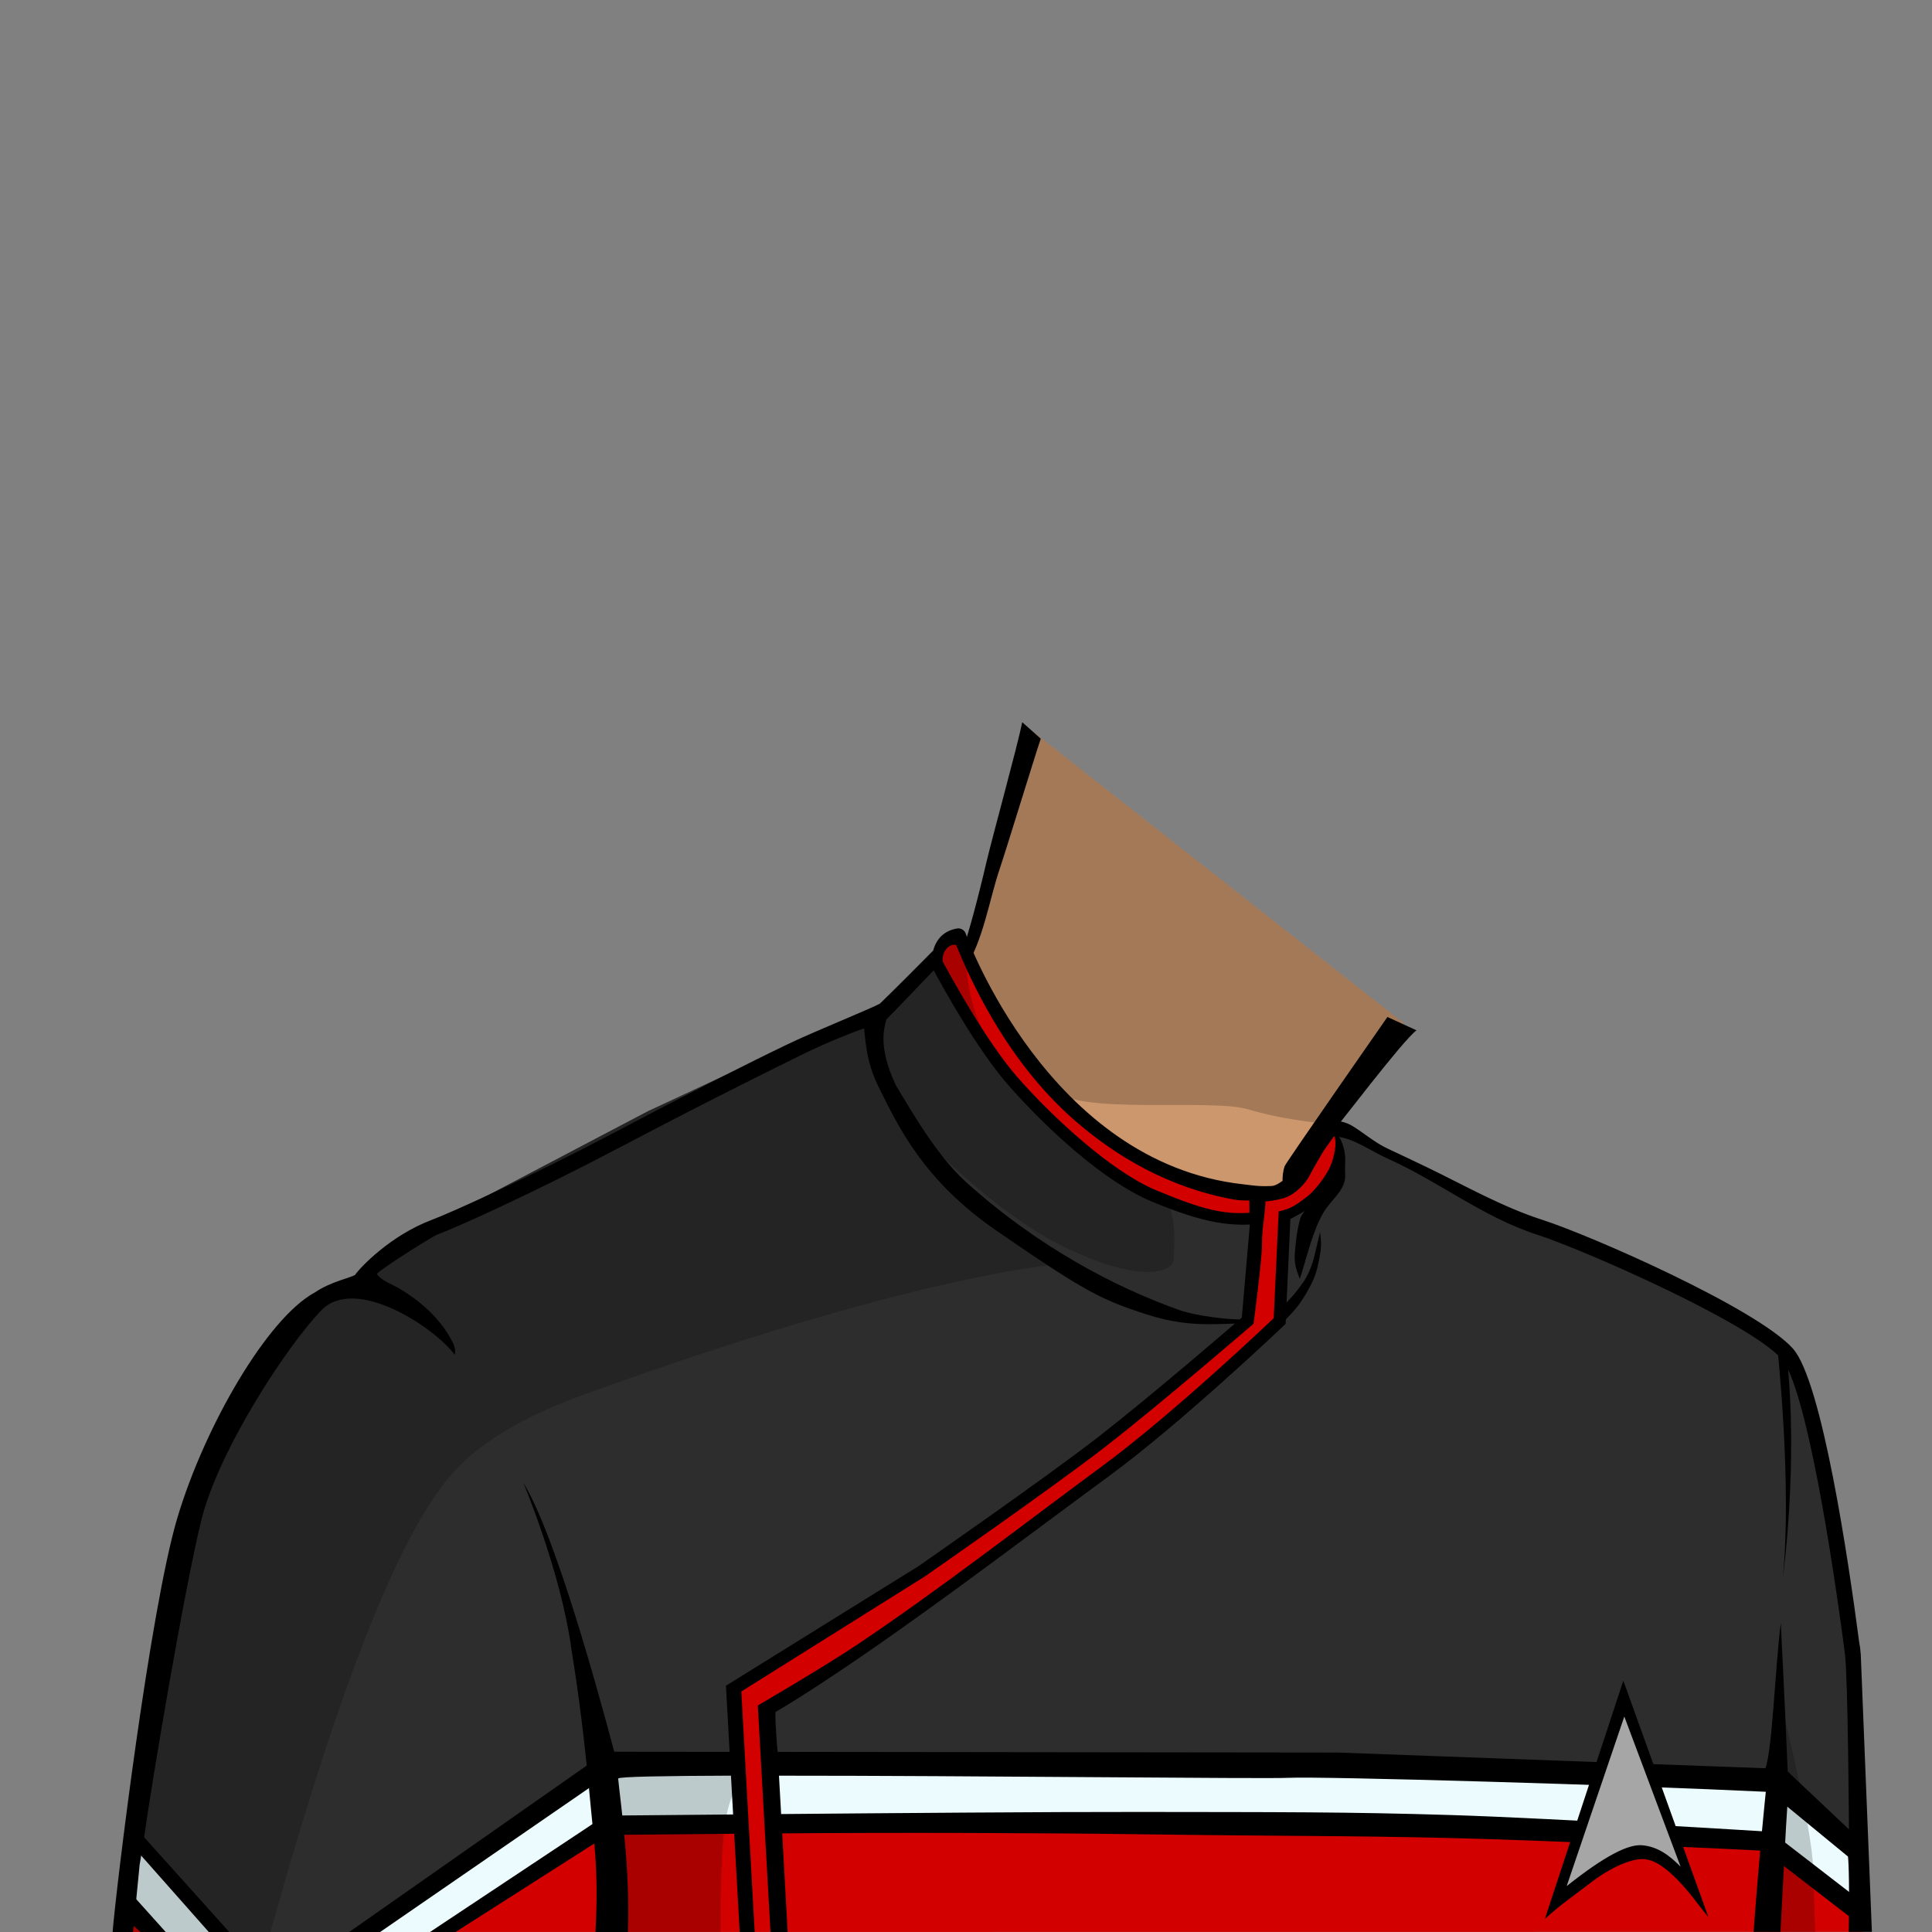 <?xml version="1.0" encoding="UTF-8" standalone="no"?>
<!-- Created with Inkscape (http://www.inkscape.org/) -->

<svg
   version="1.1"
   id="svg171226"
   width="400"
   height="400"
   viewBox="0 0 400 400"
   sodipodi:docname="lowerDecksMale.svg"
   inkscape:version="1.3 (0e150ed, 2023-07-21)"
   xml:space="preserve"
   xmlns:inkscape="http://www.inkscape.org/namespaces/inkscape"
   xmlns:sodipodi="http://sodipodi.sourceforge.net/DTD/sodipodi-0.dtd"
   xmlns="http://www.w3.org/2000/svg"
   xmlns:svg="http://www.w3.org/2000/svg"><rect x="0" y="0" width="400" height="400" fill="#808080" stroke="none"/><defs
     id="defs171230" /><sodipodi:namedview
     id="namedview171228"
     pagecolor="#ffffff"
     bordercolor="#666666"
     borderopacity="1.0"
     inkscape:showpageshadow="2"
     inkscape:pageopacity="0.0"
     inkscape:pagecheckerboard="0"
     inkscape:deskcolor="#d1d1d1"
     showgrid="false"
     inkscape:zoom="26.360941"
     inkscape:cx="277.53183"
     inkscape:cy="259.47481"
     inkscape:window-width="1920"
     inkscape:window-height="1145"
     inkscape:window-x="2459"
     inkscape:window-y="70"
     inkscape:window-maximized="0"
     inkscape:current-layer="g171234"><inkscape:page
       x="0"
       y="0"
       id="page171232"
       width="400"
       height="400"
       margin="0"
       bleed="0" /></sodipodi:namedview><g
     inkscape:groupmode="layer"
     id="layer3"
     inkscape:label="Neck"><path
       d="m 213.633,151.294 -13.549,47.147 c 0,0 12.427,24.853 21.464,31.491 9.037,6.636 24.148,15.816 35.021,17.228 l 3.671,3.671 2.825,-2.824 5.224,-2.259 4.315,-10.284 17.926,-23.677 z"
       style="display:inline;fill:#cd976d;fill-opacity:1;fill-rule:nonzero;stroke:none;stroke-width:1.333"
       id="path171974"
       sodipodi:nodetypes="cccccccccc" /><path
       d="m 200.083,198.441 c 0,0 12.867,21.571 17.836,27.064 4.969,5.493 32.696,1.831 40.543,4.185 6.339,1.901 13.099,2.665 15.471,2.891 l 16.597,-20.793 -76.897,-60.493 z"
       style="display:inline;opacity:0.2;fill:#000000;fill-opacity:1;fill-rule:nonzero;stroke:none;stroke-width:1.333"
       id="path171984" /><path
       d="m 211.645,149.528 c -1.011,4.997 -6.2,23.825 -7.369,28.788 -0.956,4.064 -1.957,8.119 -3.072,12.143 -0.516,1.859 -1.075,3.703 -1.633,5.549 -0.187,0.616 -0.955,1.863 -0.881,2.475 0.02,0.169 0.807,2.383 1.111,1.937 3.688,-5.387 5.037,-14.187 7.127,-20.381 1.491,-4.419 7.061,-22.687 8.552,-27.104 0,0 -3.833,-3.407 -3.833,-3.407"
       style="display:inline;fill:#000000;fill-opacity:1;fill-rule:nonzero;stroke:none;stroke-width:1.333"
       id="path171994" /><path
       d="m 293.276,213.319 c -2.837,2.044 -16.283,19.912 -18.592,22.531 -1.879,2.131 -4.417,10.851 -7.529,10.948 -2.104,0.065 -1.741,-3.725 -1.193,-5.332 0.263,-0.769 21.288,-30.909 21.288,-30.909 0,0 6.027,2.763 6.027,2.763"
       style="display:inline;fill:#000000;fill-opacity:1;fill-rule:nonzero;stroke:none;stroke-width:1.333"
       id="path171998" /></g><g
     id="g171234"
     inkscape:groupmode="layer"
     inkscape:label="Page 1"
     style="display:inline"><path
       id="path171958"
       style="fill:#2d2d2d;fill-opacity:1;fill-rule:nonzero;stroke:none;stroke-width:1.333"
       d="m 197.838,194.625 -12.25,11.66 -4.107,2.738 c -0.004,0.018 -0.004,0.035 -0.008,0.053 -1.987,1.153 -4.829,2.071 -7.062,2.236 l -40.078,18.65 -39.424,20.713 -11.855,6.043 -6.742,6.277 -9.459,6.824 c -11.835,12.451 -19.196,25.304 -24.971,40.912 l -14.609,78.696 c 0,0 0.503,10.572 6.644,10.572 h 42.387 c 18.742,0 32.553,-21.753 45.613,-31.41 0,0 77.479,-4.761 153.332,-3.191 75.852,1.569 91.186,2.916 91.186,2.916 l 3.26,1.118 15.593,14.543 -1.476,-41.443 c -1.525,-11.003 -6.345,-45 -8.674,-52.572 -2.789,-9.065 -4.292,-11.158 -12.445,-16.039 -8.155,-4.881 -35.089,-19.295 -45.549,-21.619 -10.461,-2.325 -30.305,-14.708 -40.529,-19.051 l -3.55,3.803 c -1.632,2.111 -3.491,5.033 -4.774,8.693 l -5.225,2.258 -2.74,0.029 -3.756,-0.875 c -10.873,-1.412 -25.982,-10.591 -35.02,-17.229 -9.039,-6.637 -21.467,-31.49 -21.467,-31.49 l -0.389,-2.383 z"
       sodipodi:nodetypes="ccccccccccccsscsccccccccccccccccc" /><path
       id="path171962"
       style="fill:#d30000;fill-opacity:1;fill-rule:nonzero;stroke:none;stroke-width:1.333"
       d="M 198.283 194.312 C 198.283 194.312 193.992 198.069 193.455 198.391 L 196.352 203.756 L 207.725 221.674 L 223.498 237.982 L 239.699 248.176 L 254.184 252.146 L 260.898 252.039 L 259.322 273.131 L 227.912 298.168 L 201.814 317.742 L 151.588 348.85 L 152.443 365.951 C 135.37 366.344 122.623 366.699 122.623 366.699 C 108.432 374.998 92.861 390.957 76.988 399.996 L 385.689 399.967 L 384.832 382.154 L 369.844 369.889 L 366.586 368.77 C 366.586 368.77 351.391 365.629 275.525 364.918 C 231.026 364.501 188.099 365.174 158.574 365.812 L 157.809 353.553 L 197.109 328.213 L 236.562 297.713 L 264.482 273.891 L 264.938 251.736 C 264.938 251.736 273.737 245.667 274.496 245.363 C 275.255 245.06 277.986 239.445 277.986 239.445 L 276.469 233.527 L 271.918 240.053 L 266.15 245.666 L 261.514 246.947 L 247.104 245.172 L 228.326 235.516 L 212.66 219.42 L 201.609 201.932 L 198.283 194.312 z M 76.988 399.996 L 37.301 399.998 L 37.303 400 L 76.98 400 C 76.983 399.999 76.986 399.998 76.988 399.996 z M 37.301 399.998 C 31.571 395.385 25.77 392.004 25.77 392.004 L 25.664 400 L 37.301 399.998 z " /><path
       id="path4"
       style="fill:#ecfcfe;fill-opacity:1;stroke:none;stroke-width:1px;stroke-linecap:butt;stroke-linejoin:miter;stroke-opacity:1"
       d="m 257.082,364.377 -98.416,0.635 0.719,12.764 52.633,-0.521 h 77.682 l 76.824,3.861 18.885,14.594 0.428,-11.16 -18.453,-16.738 z M 124.678,364.592 75.585,400 h 16.311 l 32.782,-22.104 v -6.232 l 0.645,6.447 28.029,-0.277 -0.979,-12.781 -27.695,0.18 z m -96.781,16.953 -2.361,13.305 4.716,5.257 L 44.068,400 Z"
       sodipodi:nodetypes="ccccccccccccccccccccccccc" /><path
       d="m 278.501,243.123 c 0.224,3.213 -2.845,5.146 -4.441,7.841 -2.387,4.032 -3.481,9.401 -4.947,13.809 -0.872,-2.219 -1.201,-3.377 -1.008,-5.648 0.196,-2.313 0.449,-4.564 1.104,-6.844 0.465,-1.623 3.623,-4.367 4.415,-5.741 3.192,-4.816 3.347,-7.962 2.572,-12.064 0.614,0.347 1.24,1.109 1.397,1.481 0.526,1.248 0.83,2.259 0.908,3.542 0.068,1.102 -0.083,2.428 -1.6e-4,3.624 z"
       style="fill:#000000;fill-opacity:1;fill-rule:nonzero;stroke:none;stroke-width:1.333"
       id="path172002"
       sodipodi:nodetypes="cccccccssc" /><path
       d="m 367.954,278.712 c 0,0 3.129,28.845 1.144,48.113 0,0 3.301,-23.672 0.824,-46.241 z"
       style="fill:#000000;fill-opacity:1;fill-rule:nonzero;stroke:none;stroke-width:1.333"
       id="path172006" /><path
       d="m 191.513,235.92 c -13.397,-13.493 -10.471,-25.609 -10.471,-25.609 l 16.796,-15.685 2.245,3.815 c 0.053,13.207 7.139,22.957 15.483,31.181 7.411,7.304 11.401,14.189 24.043,17.349 4.207,1.052 3.568,11.547 3.352,13.924 -0.216,2.377 -6.749,5.2 -23.449,-3.142 -5.207,-2.601 -14.977,-8.718 -27.998,-21.833 z"
       style="opacity:0.2;fill:#000000;fill-opacity:1;fill-rule:nonzero;stroke:none;stroke-width:1.333"
       id="path172060"
       sodipodi:nodetypes="scccccsss" /><path
       d="m 176.08,212.057 -42.082,18.074 -39.09,20.546 -11.855,6.044 -6.743,6.276 -9.459,6.824 -8.589,6.699 L 40.594,313.843 27.203,391.627 26.678,400 h 29.322 c 21.625,-77.549 34.367,-92.522 41.106,-98.368 6.739,-5.845 15.612,-9.926 23.284,-12.716 67.723,-24.627 97.22,-26.984 97.22,-26.984 0,0 -14.84,-9.916 -26.303,-24.282 -6.006,-7.527 -9.47,-19.259 -10.053,-26.752 z"
       style="display:inline;opacity:0.2;fill:#000000;fill-opacity:1;fill-rule:nonzero;stroke:none;stroke-width:1.333"
       id="path172176"
       sodipodi:nodetypes="ccccccccccczccscc" /><path
       style="opacity:0.2;fill:#000000;fill-opacity:1;stroke:none;stroke-width:0.912px;stroke-linecap:butt;stroke-linejoin:miter;stroke-opacity:1"
       d="m 368.954,353.548 c 0,0 6.169,24.649 6.438,33.172 0.269,8.523 0.429,13.28 0.429,13.28 H 366.379 Z"
       id="path2"
       sodipodi:nodetypes="czccc" /><path
       id="path3"
       style="color:#000000;fill:#000000;-inkscape-stroke:none"
       d="M 125.174,362.946 72.3,400 h 6.405 l 48.236,-33.238 z m 0.677,12.593 L 89.025,400 h 5.295 l 32.818,-20.934 z m -96.654,4.119 -1.959,2.271 L 43.227,400 h 4.234 z m -1.482,13.003 -1.692,4.607 L 29.084,400 h 5.225 z"
       sodipodi:nodetypes="cccccccccccccccccccc" /><path
       id="path5"
       style="color:#000000;fill:#000000;-inkscape-stroke:none"
       d="m 235.518,375.146 c -18.025,-0.027 -49.992,0.225 -76.041,0.453 l 0.27,3.998 c 26.04,-0.228 57.413,-0.095 75.31,0.156 30.586,0.428 43.396,0.269 65.418,0.794 21.401,0.51 63.716,2.567 64.777,2.634 l 18.826,14.539 2.445,-3.166 -19.799,-15.289 -0.611,-0.039 c 0,0 -43.678,-2.755 -65.514,-3.436 -21.782,-0.679 -36.026,-0.601 -65.082,-0.645 z m -82.434,0.51 c -11.362,0.103 -26.924,0.24 -26.924,0.24 l 0.039,4 c 0,0 15.621,-0.138 27.117,-0.242 z"
       sodipodi:nodetypes="sccsscccccssccccc" /><path
       id="path172010"
       style="fill:#000000;fill-opacity:1;fill-rule:nonzero;stroke:none;stroke-width:1.333"
       d="m 261.992,248.756 c 0.971,-0.079 2.082,-0.257 3.415,-0.584 1.376,-0.338 2.731,-1.227 3.637,-2.113 1,-0.979 1.55,-1.629 2.191,-2.854 1.194,-2.28 1.476,-2.6 1.908,-3.398 1.129,-2.086 2.034,-3.042 2.98,-4.488 0.142,-0.006 0.289,0.023 0.432,0.027 0.023,0.82 0.019,4.059 -1.516,6.912 -1.196,2.223 -3.152,4.472 -4.145,5.264 -2.052,1.636 -3.402,2.721 -6.148,3.277 l -0.111,2.231 -0.93,19.885 c 0,0 -20.505,19.604 -35.728,30.793 -15.223,11.189 -33.355,25.336 -50.756,36.967 -6.602,4.413 -20.322,12.43 -20.322,12.43 L 159.52,400 h 3.558 l -1.799,-32.363 c 39.345,-0.01 100.578,0.684 105.371,0.445 6.975,-0.349 69.996,1.493 98.942,2.889 0,0 -1.245,11.664 -2.534,28.996 h 5.574 c 0.484,-9.216 1.138,-22.401 1.408,-25.918 l 12.568,10.336 c 0,0 0.368,3.011 0.156,15.582 h 4.791 l -2.305,-57.434 c -0.073,-1.019 -0.189,-1.865 -0.332,-2.562 -2.157,-16.449 -7.678,-54.121 -13.764,-60.818 -7.536,-8.299 -41.549,-23.283 -51.865,-26.611 -8.256,-2.663 -15.869,-7.013 -23.65,-10.775 -2.757,-1.332 -5.524,-2.645 -8.299,-3.939 -2.576,-1.201 -4.797,-3.113 -7.195,-4.625 -1.403,-0.875 -3.832,-1.678 -5.293,-0.541 -1.989,1.547 -3.576,3.565 -4.844,5.73 -0.717,1.224 -1.597,2.338 -2.254,3.586 -0.665,1.267 -1.578,2.104 -2.789,2.891 -0.595,0.387 -1.168,0.688 -1.873,0.684 -2.572,0.121 -4.036,-0.173 -5.676,-0.354 -40.266,-4.424 -57.305,-51.294 -57.424,-51.76 -0.14,-0.549 -0.556,-0.986 -1.098,-1.154 -0.273,-0.084 -0.556,-0.093 -0.824,-0.035 -2.48,0.43 -4.201,2.032 -4.863,4.554 -3.294,3.331 -7.864,7.925 -11.031,10.985 -1.554,0.879 -12.17,5.217 -17.098,7.477 -4.928,2.26 -17.411,8.427 -38.271,19.418 -17.161,9.042 -33.424,16.382 -37.43,17.885 -8.445,3.167 -14.804,9.809 -15.879,11.402 -1.077,0.637 -5.048,1.384 -8.318,3.619 C 55.326,272.9 42.351,295.349 36.703,314.314 31.055,333.28 24.036,390.946 23.314,400 h 4.236 l 1.354,-13.881 0.816,-4.902 c 1.511,-11.199 8.378,-51.918 11.955,-66.447 3.577,-14.529 17.764,-36.146 24.85,-43.482 7.085,-7.337 23.557,3.639 27.609,9.201 0.307,-1.035 -0.155,-2.13 -0.67,-3.078 -2.468,-4.544 -6.364,-7.996 -10.762,-10.621 -1.479,-0.881 -3.62,-1.568 -4.656,-2.98 -0.307,-0.42 11.427,-7.801 12.475,-8.193 4.259,-1.597 19.879,-8.621 37.916,-18.115 20.234,-10.65 33.37,-17.051 37.482,-19.09 5.699,-2.825 11.833,-5.133 12.984,-5.492 0.384,3.755 0.627,7.416 3.277,12.684 3.905,7.763 9.046,18.809 24.119,29.187 18.396,12.667 21.637,14.299 31.288,17.4 8.054,2.588 13.821,1.911 18.097,1.841 0,0 -17.598,15.174 -28.451,23.595 -10.852,8.421 -37.116,26.664 -37.116,26.664 l -39.82,24.725 0.766,13.688 -23.887,-0.027 c -3.002,-11.223 -12.014,-44.554 -18.803,-55.662 0,0 7.842,18.711 9.93,34.447 1.615,9.793 2.787,19.675 3.713,29.561 0.961,10.634 1.955,15.71 1.27,28.98 h 6.717 c 0.49,-13.112 -1.522,-26.669 -2.02,-31.77 -0.039,-0.403 9.851,-0.553 23.355,-0.602 L 153.146,400 h 3.103 l -2.766,-49.796 38.024,-23.835 c 0,0 25.916,-17.987 37.233,-26.748 11.318,-8.761 30.798,-25.557 30.798,-25.557 0,0 1.815,-13.739 1.749,-16.558 -0.066,-2.818 0.763,-7.191 0.703,-8.751 z m -3.308,2.331 c -5.435,0.38 -9.826,-0.704 -19.309,-4.655 -9.165,-3.819 -21.189,-14.87 -28.566,-23.225 -6.646,-7.526 -14.381,-21.805 -15.648,-24.174 -0.187,-2.379 1.639,-3.733 2.801,-3.382 2.398,5.836 9.811,23.403 24.385,36.182 8.728,7.652 19.754,14.107 33.137,16.52 1.282,0.231 1.812,0.147 3.182,0.201 z m -65.366,-50.194 c 1.997,3.721 9.044,16.528 15.615,23.969 7.537,8.535 19.478,19.711 29.48,23.879 9.222,3.842 14.667,5.029 20.36,4.789 l -1.671,19.275 -0.449,0.358 c -2.172,0.057 -9.012,-0.7 -12.439,-1.914 -13.274,-4.705 -29.26,-13.045 -44.19,-26.503 -6.01,-5.417 -11.235,-14.551 -14.599,-20.138 -3.816,-8.269 -2.254,-11.903 -1.914,-13.559 3.04,-3.02 6.691,-6.954 9.807,-10.156 z m 83.377,34.463 c 3.401,0.174 7.199,3.002 10.502,4.471 10.635,4.731 19.858,12.189 31.094,15.814 9.488,3.06 43.609,18.043 50.502,25.631 5.132,5.649 10.782,42.522 13.191,61.262 0.639,5.392 0.822,36.207 0.822,36.207 L 370.131,366.783 c -0.649,-15.305 -1.445,-30.816 -1.445,-30.816 -1.2,9.905 -1.747,26.289 -3.172,30.133 l -88.504,-3.254 -116.006,-0.135 c 0,0 -0.497,-5.038 -0.463,-8.254 4.767,-2.754 12.154,-7.634 18.067,-11.697 17.303,-11.89 35.655,-25.9 50.91,-37.081 15.255,-11.181 36.652,-31.572 36.652,-31.572 l 0.989,-21.739 c 0,0 3.224,-1.606 5.029,-3.045 1.821,-1.452 3.299,-4.281 4.43,-6.68 1.131,-2.399 1.141,-4.736 1.141,-4.736 z"
       sodipodi:nodetypes="cssssccssccczsccccccccccccccccccccccccscccccsscccsccccsscccccsscscsczcccccccccsccccczczccssccsscccsccccsscccccccccccccccszccsccc" /><path
       d="m 153.37,364.208 c -14.489,1.079 -13.594,-0.006 -20.242,0.637 l -7.42,1.162 c 0,0 1.705,10.657 3.586,33.993 h 19.882 c -0.022,-22.693 1.333,-26.389 3.437,-30.178"
       style="opacity:0.2;fill:#000000;fill-opacity:1;fill-rule:nonzero;stroke:none;stroke-width:1.333"
       id="path172192"
       sodipodi:nodetypes="cccccc" /><path
       style="color:#000000;fill:#000000;-inkscape-stroke:none"
       d="m 272.135,260.036 c -0.436,1.867 -1.323,3.985 -2.118,5.14 -0.763,1.108 -1.783,2.549 -3.035,3.843 -1.287,1.33 -2.286,2.785 -2.286,2.785 l 0.803,2.071 c 0,0 1.928,-1.849 3.109,-3.35 1.181,-1.5 2.421,-3.699 3.158,-5.235 0.739,-1.54 1.225,-3.574 1.62,-6.086 0.306,-1.95 -0.095,-4.049 -0.095,-4.049 0,0 -0.721,3.015 -1.157,4.882 z"
       id="path11"
       sodipodi:nodetypes="sssccssscs" /><g
       id="g15"><path
         style="color:#000000;fill:#a6a6a6;stroke-width:0.914;stroke-miterlimit:40;-inkscape-stroke:none"
         d="m 322.46,394.189 13.659,-42.97 15.151,41.295 c 0,0 -5.725,-8.653 -11.183,-9.173 -3.866,-0.369 -17.627,10.848 -17.627,10.848 z"
         id="path14"
         sodipodi:nodetypes="cccsc" /><path
         style="color:#000000;fill:#000000;stroke-width:0.914;stroke-miterlimit:40;-inkscape-stroke:none"
         d="m 336.093,347.964 -16.252,49.34 c 2.984,-2.784 6.335,-5.057 9.553,-7.564 3.258,-2.537 7.783,-4.883 10.723,-4.837 2.495,0.039 4.966,2.013 7.215,4.309 2.249,2.295 3.843,4.532 3.843,4.532 l 2.55,3.218 z m 0.203,7.422 11.654,31.092 c -2.359,-2.379 -4.696,-4.128 -7.909,-4.434 -2.907,-0.277 -7.724,2.145 -15.678,8.457 z"
         id="path15"
         sodipodi:nodetypes="ccssscccccscc" /></g></g><g
     inkscape:groupmode="layer"
     id="layer2"
     inkscape:label="Bolian Ridge"
     style="display:none"
     sodipodi:insensitive="true"><path
       style="display:inline;fill:none;stroke:#000000;stroke-width:0.8;stroke-linecap:butt;stroke-linejoin:miter;stroke-dasharray:none;stroke-opacity:1"
       d="m 260.12,248.623 23.292,-42.735"
       id="path1746"
       sodipodi:nodetypes="cc" /><path
       style="color:#000000;display:inline;fill:#000000;fill-opacity:0.2;-inkscape-stroke:none"
       d="m 280.57,203.944 -23.462,43.159 1.79,0.838 23.124,-42.82 z"
       id="path1748"
       sodipodi:nodetypes="ccccc" /></g></svg>
